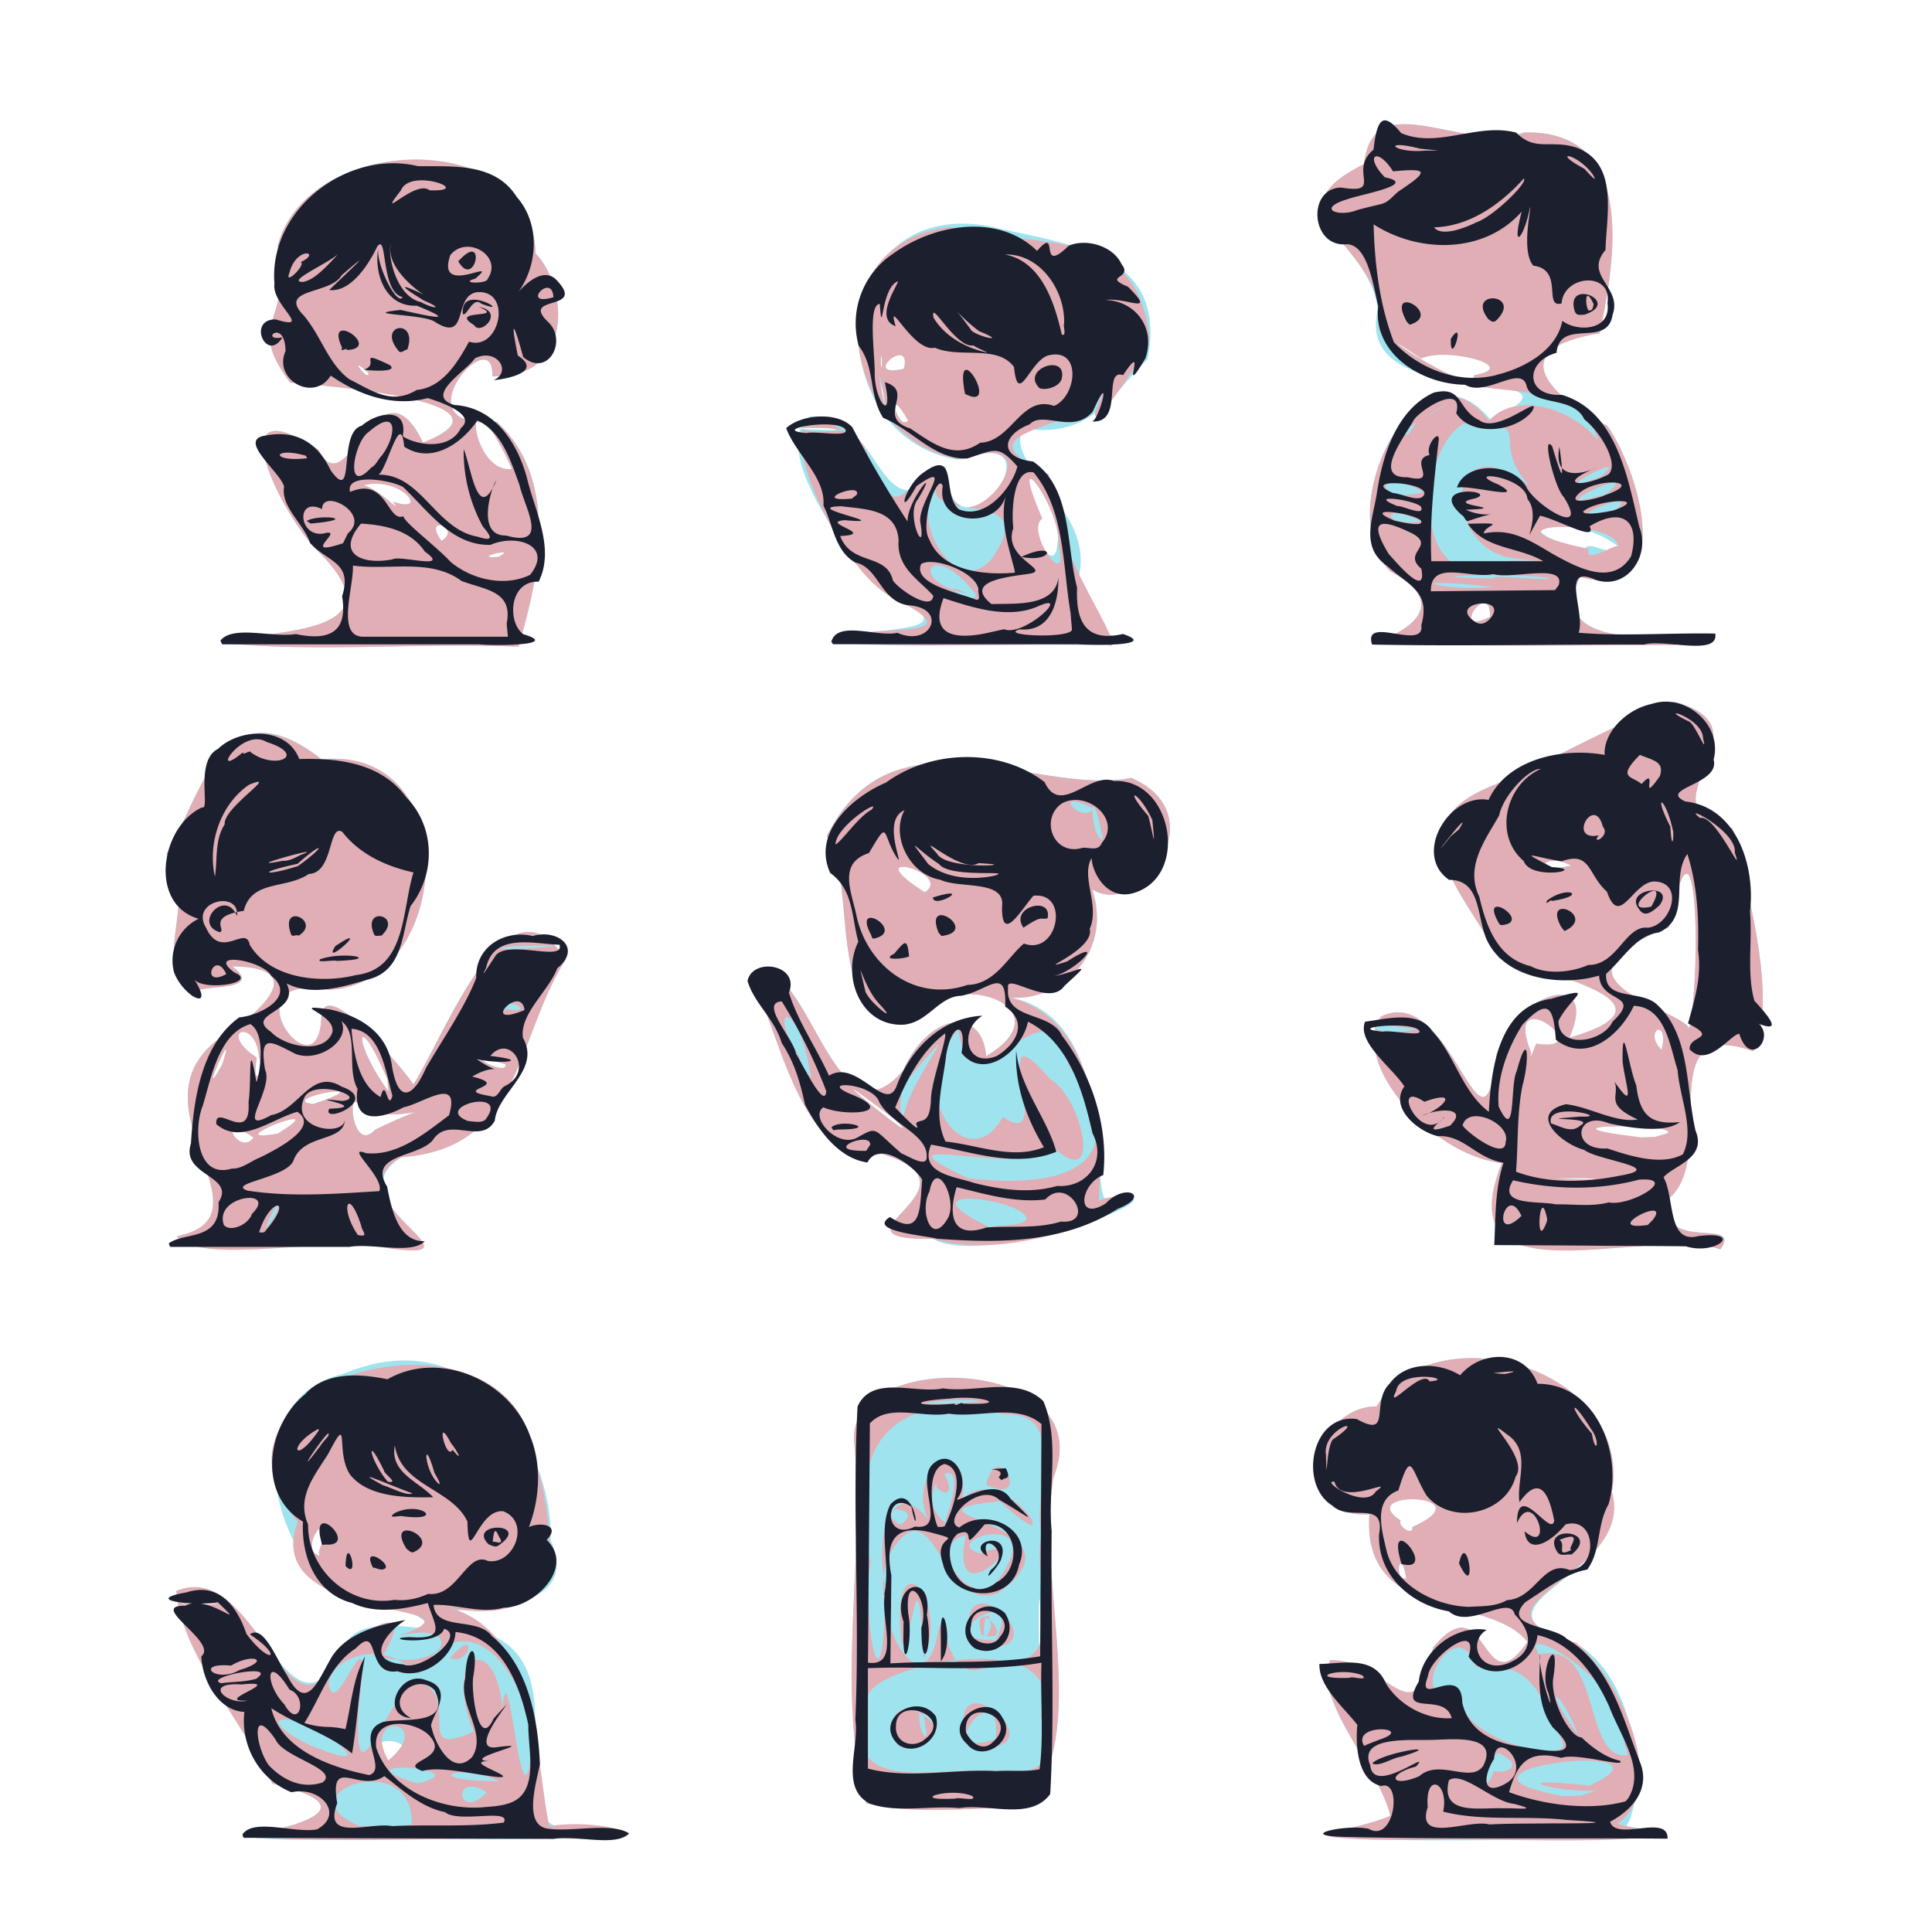 <svg xmlns="http://www.w3.org/2000/svg" width="200" height="200" viewBox="0 0 52.917 52.917"><path d="M-3228.812 2298.303c1.393-.218 3.626-.783.847-1.443-.838-1.736-2.495-3.553-2.63-5.277 2.34-.773 3.1 4.875 4.709 1.342.729-.971 3.457.338 1.547-.882-3.182.634-5.263-5.588-1.653-6.415 3.665-1.535 5.743 2.236 5.65 4.571 1.32 2.958-5.861 1.116-1.469 2.67 2.382 1.227-.513 5.86 2.593 5.145 2.833.42-4.103.388-5.091.362-1.482-.052-3.108.127-4.503-.073zm4.024-2.077c1.337-.518-1.025-.876 0 0zm-5.006-4.309c-2.2 0 1.337.08 0 0zm3.104-1.408c.51-1.464-.642-.091.016.114zm28.834 7.883c-2.493-.085-.437-.225.509-.649-.262-1.247-2.135-3.192-1.647-4.26 1.576-.064 2.32 2.224 2.82-.35 1.508-1.821 1.32 1.682 2.585-.154-1.07-1.351-4.53-.468-4.33-3.49-2.458.074-1.478-2.982.201-2.96 1.501-2.625 7.02-1.08 6.444 2.345.647 2.381-4.514 3.102-.879 4.21 1.739 1.17 1.746 4.282 1.275 4.937 2.925.493-2.824.361-3.808.386a95.7 95.7 0 0 1-3.17-.015zm.948-7.147c-.144-.947-.372.028 0 0zm.171-1.414c2.06-.934-1.653-1.03-.321-.177-.108.136.342.45.321.177zm-14.964 7.563c-.84-3.005-.037-6.576-.32-9.804-.383-2.692 6.787-2.472 5.455.866-.512 2.813 1.072 7.143-.8 9.062-1.414-.017-2.994.21-4.335-.124zm4.79-4.995c-.106-2.249-.05 2.823 0 0zm-17.972-10.22c-1.662-.33-4.978.502-5.7-.312 2.729-.562-1.272-3.473 1.077-5.35.972-.6 2.77-2.017.44-2.045 1.059.819-1.45.4-1.058.848-1.239-1.094.185-2.55-.738-3.925.977-1.637 1.532-4.716 4.247-2.591 3.974-.395 3.575 6.19.188 6.31-2.873-.494-.267 3.002-.197.752.069-1.27 2.447 1.683 2.522 1.843.908-1.416 2.557-5.958 4.169-3.42-1.393 2.213-1.2 5.173-4.5 5.413-1.964 1.285 2.532 2.849-.45 2.477zm-3.597-3.016c-1.076-.76-.398.546 0 0zm.667-.11c1.7-1.037-1.815.33 0 0zm2.672-.111c2.6-1.235 1.105-.05-.383-.537-.415-.902-.298 1.276.383.537zm-1.71-.696c2.108-.706-1.055-.145 0 0zm2.036-.682c-.861-2.025-.993-1.056.034.34l-.034-.336zm-4.528-.392c.48-1.443-.751 1.336 0 0zm1.015-.207c-.089-1.105-1.182-.737-.065.01-.143.926.217.368.065-.01zm6.744.188c-1.424-.421.102.375 0 0zm33.28 5.068c-2.098-.65-7.541 1.525-5.985-2.357-1.977-.231-4.169-2.797-3.307-4.017 1.953-.953 2.783 4.52 3.165 1.023.55-1.704 2.84-2.375 1.99-.44 3.25-.945-.62-1.758-1.923-2.181-.938-1.792-2.998-3.667-.07-4.768 1.732-.754 3.186-1.63 4.864-2.253 2.82.74-1.113 2.904 1.6 3.465.451 1.854 1.24 4.755.567 6.106-2.85-1.017-.944 2.826-2.288 4.012-.4 1.557 2.038.51 1.387 1.41zm-3.732-1.948c-2.199 0 1.338.079 0 0zm2.26-1.216c.496-.277-4.092-.294-.688.112l.37-.01.319-.102zm-3.543-2.46c1.723.24-.992-1.812-.168.238-.09.3.17-.072.168-.238zm3.408.167c.216-.938-.536-.52 0 0zm.758-.592c.332-1.61.208-6.726-.563-2.768-3.675 1.426.222 2.195.563 2.768zm-3.242-4.461c-.789-.404-1.107.268 0 0zm-17.467 10.227c-3.246.038 1.632-1.414-1.42-2.33-2.22.425-2.81-3.481-3.602-4.906 1.57-.908 2.241 4.925 4.194 2.625.688-1.558 2.157-1.798 2.277-.393 2.288-1.373-1.042-2.561-2.201-.868-2.268-.323-1.27-3.671-2.164-5.159 1.806-3.652 5.717-1.08 8.34-1.595 2.368 1.023.195 3.87-1.07 3.05.583 1.812-.932 3.089-2.26 2.964 2.816.529 2.257 4.893 2.595 5.503 3.007-.387-3.27 1.986-4.689 1.11zm-1.039-3.259c-3.122-2.372 1.17 1.122 0 0zm.807-6.232c.821-.545-1.974-1.258 0 0zm-19.266-6.833c1.12-.386 4.977-.124 2.724-2.433-1.051-.956-2.915-4.736-.062-2.854.803 1.62 1.64-2.722 2.861-.2 2.842-1.117-2.585-1.553-3.639-1.641-1.274-1.708.102-1.622-.342-3.745.798-3.09 6.963-3.282 7.063.208.878.888 1.087 3.435-1.187 3.362.089-1.588-2.665 1.507.121 1.246 1.999 1.814.87 5.141.6 6.16-2.692-.114-5.534.165-8.14-.103zm7.598-2.358c.573-.312-.848.079 0 0zm-1.57-.434c.586-.372-.547-.745 0 0zm-1.329-1.078c1.133.402.063-.927-1.1-.334.297-.528 1.493.88 1.1.334zm3.257-.893c-1.43-3.152-1.195.156 0 0zm-3.926-2.626c-.637-.594.02.29 0 0zm12.661 7.37c1.153-.551 4.168-.081 1.427-1.458-1.114-.999-3.127-3.96-1.99-4.72 2.024-.137 1.85 3.47 3.68 1.342.24 3.157 3.446-1.292.358-.159-3.886-.67-3.569-7.216.868-6.396 2.249.531 4.896.717 4.334 3.644-.983.925-1.468 2.186-3.422 1.896-.524 1.103 2.115 2.262 1.496 4.203-.484 1.87 3.24 1.559.036 1.73-2.232-.053-4.698.109-6.787-.081zm6.206-2.704c.192-.851-1.468-3.1-.418-.684-.4.283.351 1.644.418.684zm-6.209-3.151c-2.442-.038.9.112 0 0zm2.121-.216c-.625-1.117-.285.328 0 0zm-.685-.747c-.344-1.379.124 1.104 0 0zm.571-.672c.226-.97-1.237.29 0 0zm-.61-.021c.034-.671-.072-.141 0 0zm13.401 7.528c.66-.14 2.415-.962.53-1.955-1.69-1.74.827-6.576 2.76-4.131 3.258-1.67-3.818-.026-3.105-3.027-.189-1.905-3.034-2.678-.376-3.996.251-2.217 2.71-.281 4.393-.868 3.223-.076 2.403 3.838 2.062 5.5-2.646.427-1.42 1.694.21 2.532.87 1.226 1.95 4.87-.752 4.137-1.445 2.876 6.303.929 2.611 1.862-2.749.01-5.722.047-8.333-.054zm3.263-.71c.025-1.091-1.169.567 0 0zm3.49-1.942c-1.274-.959-3.513-.577-.907.103.095-.33.84.306.907-.103zm-3.92-4.68c1.305-.228-.76-.788-1.458-.456-1.989-1.337 1.281 1.113 1.459.457z" style="fill:#9fe3ee;stroke-width:1" transform="translate(3235.425 -2248.008)"/><path d="M-3228.812 2298.303c1.393-.218 3.626-.783.847-1.443-.838-1.735-2.495-3.553-2.63-5.277 2.275-.963 3.096 4.978 4.595 1.423 1.45-.859 1.685-.712 1.04.385 1.762.437 2.346-1.005.477-.588 2.791-.981-3.895-.22-2.785-3.11-3.075-3.703 4.619-6.015 6.206-2.713.74 2.358 1.777 5.974-2.416 4.994 2.843.388 2.726 4.418 3.098 6.05 1.492-.235 3.407.398.522.346-2.964-.053-6.09.151-8.954-.067zm4.665-.322c.068-2.17-3.62-.845-1.419.044.473-.026.949.033 1.419-.044zm2.055-.88c-.977-.623-.82.846 0 0zm-1.895-.247c1.836-.42-2.412-.712 0 0zm2.24-.057c-1.108-.534-2.309-.015 0 0zm.824-.403c.368-1.906-1.509-4.954-3.046-2.542-1.289-1.178-2.636-.146-2.43.38.236.814 1.208-2.443.805.413-.183 3.029.635.115 1.535-.626 1.403.404-.169 2.237 1.61 1.414-.89-2.126.6-2.796.784-.634.164-1.766.46 2.88.742 1.595zm-2.168-2.975c.766-.904.549.23 0 0zm-1.697 2.806c1.326-1.11-.783-1.392 0 0zm-1.199-.298c-1.12-1.087-2.892-1.082-.907-.093-.066-.052 1.345.581.907.093zm-3.807-4.01c-2.2 0 1.337.079 0 0zm3.104-1.409c.51-1.464-.641-.09.017.115l-.017-.115zm28.834 7.883c-2.493-.085-.437-.225.509-.648-.262-1.247-2.135-3.192-1.647-4.26 1.576-.064 2.32 2.223 2.82-.35 1.508-1.822 1.32 1.682 2.585-.154-1.07-1.352-4.53-.469-4.33-3.491-2.458.074-1.478-2.981.201-2.959 1.501-2.625 7.02-1.08 6.444 2.345.675 2.359-4.515 3.084-.977 4.13 1.32 1.143 2.517 3.995 1.122 4.96 3.079.7-3.983.356-5.465.441-.42 0-.845-.01-1.262-.014zm6.19-1.354c-.919.123-2.883-.412-.225-.12 2.856-1.313-4.88-.466-.72.285l.49-.011.456-.154zm-2.836-.524c.169.098.96-.096.115-.496-.325.186-.466 1.372-.115.496zm3.555-.78c.137-1.716-3.05-3.38-2.313-2.41 1.726-.409 1.169 2.968 2.43 2.753l-.118-.343zm-1.675 0c-.625-1.29-.787-2.231-2.375-2.064-.521-1.679-2.143 1.19-.41.772-.072 1.28 3.044 1.891 2.785 1.291zm.426-.196c-.518-1.344-1.06-1.461 0 0zm-4.712-4.288c-.145-.948-.372.028 0 0zm.171-1.415c2.06-.933-1.653-1.03-.321-.177-.108.136.341.45.321.177zm-14.964 7.564c-.84-3.005-.037-6.577-.32-9.804-.382-2.692 6.788-2.472 5.456.866-.511 2.813 1.072 7.142-.8 9.061-1.415-.017-2.993.21-4.336-.123zm4.786-2.386c.871-2.56-4.621-1.41-4.73-.55-.954 2.71 1.545 1.997 3.175 2.041 1.248-.019 1.94.342 1.555-1.49zm-2.001.835c-.828-2.834 2.94.358 0 0zm.76-.206c.218-1.937-1.908.646 0 0zm-2.643.205c-.924-2.208 2.62-.134 0 0zm.76-.262c-.178-1.634-.356-.111 0 0zm-1.14-4.128c-.301-1.499.217-3.02 1.18-1.834-.66-1.388 1.184-2.401.931-.55 1.145-1.165 3.092 1.99 1.03.052-3.338.364 2.709.565-.048 2.514-1.623.63-1.695-3.163-2.99-1.047-.67 1.522.971 4.549 1.36 2.025.227-.62.108 1.948 1.64.863 2.028.332.885-2.21 1.181-3.43-.286-1.096.78-3.364-1.01-3.302-3.226-.78-4.35.989-3.678 4.056-.248 1.224.269 4.364.393 1.411.453-.25-.104-.519.012-.758zm1.059 1.98c-.176-3.285-.284-.467-.605-.397-.363-3.025 1.336-1.293.605.397zm1.291-.362c-.595-2.801 2.91.48 0 0zm.686-.136c.823-1.749-2.04.036 0 0zm-.398-.155c-.342-1.253 1.106.328 0 0zm.264-.222c-.163-1.012-.352.943 0 0zm-.138-3.89c.339-1.356 1.274.633 0 0zm.29 2.67c1.573-2.118-1.725-1.121-.442-.782 1.63-.72-.905 1.908-.406-.499-1.103.206.036 2.048.849 1.28zm-2.633-1.57c.764-.532-.984-.58 0 0zm1.24-.154c.906-2.502-1.274-.66.089.164l-.09-.164zm-.247-.85c-.131-1.37.813.615 0 0zm1.212-2.373c-.427-.146-2.854.138-.428.04zm-16.33-4.212c-1.662-.328-4.978.503-5.7-.311 2.729-.56-1.272-3.473 1.077-5.35.972-.599 2.77-2.017.44-2.044 1.059.819-1.45.4-1.058.848-1.239-1.094.185-2.55-.738-3.926.977-1.636 1.532-4.716 4.247-2.59 3.974-.395 3.574 6.188.188 6.31-2.873-.496-.267 3-.197.751.069-1.27 2.447 1.682 2.522 1.843.908-1.416 2.557-5.958 4.169-3.42-1.393 2.212-1.2 5.172-4.5 5.413-2.045 1.157 2.606 2.946-.45 2.476zm-2.993-.898c.411-1.129-.744 1.14 0 0zm-.604-2.117c-1.076-.76-.398.546 0 0zm.667-.11c1.7-1.038-1.815.33 0 0zm2.672-.112c2.6-1.234 1.105-.05-.383-.536-.415-.902-.298 1.276.383.536zm-1.71-.695c2.108-.706-1.055-.145 0 0zm2.036-.682c-.86-2.025-.994-1.057.034.34l-.034-.336zm-4.528-.392c.48-1.443-.751 1.335 0 0zm1.015-.208c-.09-1.106-1.182-.735-.065.01-.142.927.217.367.065-.01zm6.744.189c-1.424-.422.102.375 0 0zm.018-1.515c.95.188-.087-.492-.114.126zm.154-1.634c3.217-.179-1.49-.088 0 0zm33.108 8.217c-2.098-.65-7.541 1.525-5.986-2.357-1.977-.231-4.17-2.797-3.307-4.018 1.952-.952 2.784 4.52 3.165 1.024.552-1.706 2.841-2.374 1.992-.44 3.25-.944-.62-1.757-1.925-2.18-.938-1.792-2.998-3.667-.07-4.768 1.733-.755 3.187-1.631 4.865-2.253 2.82.74-1.113 2.904 1.599 3.465.452 1.854 1.24 4.755.568 6.106-2.85-1.018-.945 2.826-2.288 4.012-.399 1.558 2.036.508 1.387 1.409zm-3.732-1.948c-2.2 0 1.337.078 0 0zm2.263-1.222c.556-.276-4.053-.288-.704.104l.375-.011.329-.094zm-3.546-2.455c1.723.241-.992-1.811-.168.239-.088.394.17-.419.168-.239zm3.408.168c.212-.935-.534-.52 0 0zm.758-.592c.332-1.611.208-6.726-.562-2.768-3.678 1.426.225 2.194.562 2.768zm-7.47.025c-1.916-.342-1.128.282 0 0zm4.228-4.487c-.806-.41-1.087.311 0 0zm-17.467 10.228c-3.246.04 1.632-1.414-1.42-2.33-2.22.426-2.811-3.48-3.602-4.904 1.57-.908 2.239 4.924 4.192 2.626.689-1.559 2.157-1.8 2.278-.395 2.288-1.373-1.042-2.56-2.202-.868-2.268-.323-1.27-3.671-2.163-5.159 1.806-3.651 5.717-1.082 8.34-1.595 2.369 1.024.192 3.869-1.07 3.05.583 1.812-.932 3.088-2.26 2.964 2.637.642 2.513 4.556 2.44 5.558 2.952-.873-1.676 1.934-4.533 1.053zm2.543-.517c.171-.545-3.618-1.064-1 .2.317-.101.712.012 1-.2zm-1.596-1.145c2.122.255 4.869-.042 2.768-3.098-.673-2.727-2.66 1.806-3.027-.996-1.566 1.865.298 4.116 1.214 2.416 1.532 1.038-.57-3.198 1.3-1.036.868.49 1.457 3.106.11 1.886-.752.862-5.331-.583-2.365.828zm-2.024-1.627c-3.092-2.34 1.32 1.24 0 0zm.304-.238c.286-1.03 1.833-2.907.144-.925-.317-.065-.349 1.635-.144.925zm-2.603-1.05c-.35-2.116-1.249-1.783-.225-.312-.303-.367.404.855.225.311zm3.144-4.914c.822-.545-1.976-1.258 0 0zm4.879-1.44c-.38-2.013-.39-.06 0 0zm-.267-.864c-1.24-.615-.271.497 0 0zm-23.879-4.53c1.12-.385 4.977-.123 2.724-2.432-1.05-.955-2.917-4.736-.063-2.854.803 1.62 1.64-2.722 2.86-.2 2.843-1.116-2.585-1.554-3.638-1.641-1.275-1.708.102-1.622-.343-3.745.798-3.091 6.963-3.282 7.064.208.878.887 1.087 3.435-1.187 3.362.088-1.588-2.666 1.506.12 1.246 2 1.814.87 5.14.601 6.16-2.692-.115-5.535.165-8.138-.103zm7.598-2.357c.576-.312-.85.079 0 0zm-1.57-.434c.587-.372-.545-.744 0 0zm-1.328-1.078c1.133.402.063-.929-1.1-.336.296-.528 1.492.88 1.1.336zm3.257-.893c-1.427-3.14-1.198.14 0 0zm-3.927-2.626c-.635-.594.02.288 0 0zm12.662 7.37c.681-.62 4.337.087 1.675-1.23-1.763-.908-4.147-6.805-.8-4.195 1.051 2.356.75 1.262 2.271.635.053 3.01 3.486-1.279.428-.22-3.283-.45-4.143-5.902-.322-6.363 2.344.647 5.07-.142 5.464 2.947.106.423-2.198 3.562-1.252 1.596-.623 1.048-4.191.996-1.493 2.23-.03 1.993 2.326 4.982 1.606 4.673-2.5-.048-5.198.095-7.577-.072zm3.98-1.309c-1.272-1.631-1.923-.323-.24-.026-1.004-.446.207.42.24.026zm.41-.952c1.403-1.983-1.531-1.002-1.53-1.942-.7.91.582 3.013 1.53 1.942zm1.85-.357c.095-1.04-1.48-3.153-.448-.77-.488.334.756 2.052.449.77zm-5.845-3.187c-1.546-.222-1.604.127 0 0zm1.723-.267c-.668-1.149-.271.34 0 0zm-.652-.663c-.35-1.66.154 1.25 0 0zm.538-.755c.224-.97-1.237.294 0 0zm-.61-.021c.034-.672-.073-.141 0 0zm13.4 7.528c.66-.14 2.416-.962.53-1.955-1.69-1.683.82-6.596 2.701-4.132 1.14-1.206 3.563.49 3.085 1.138-.16-3.27-4.838-.788-6.11-3.685.338-2.23-3.3-3.052-.397-4.476.252-2.217 2.71-.281 4.393-.868 3.224-.076 2.405 3.838 2.063 5.5-2.65.43-1.411 1.69.206 2.532.875 1.225 1.956 4.872-.747 4.142-1.446 2.876 6.302.93 2.61 1.863-2.75.01-5.713.053-8.333-.06zm3.263-.71c.025-1.091-1.168.567 0 0zm.096-.822c-2.93-.312-1.274.147 0 0zm1.432-.258c-1.034-.143-4.158-.01-1.402.025-.34-.135 1.99.117 1.402-.025zm-.78-.52c-2.094-.115-2.062-3.883.342-1.977-1.23-1.349.36-1.732-1.83-1.71-1.364.835-1.416 5.088 1.3 3.747h.698l-.51-.056zm2.767-.29c.021-.867-4.191-.671-.805.027-.186.503.908-.282.805-.028zm-5.398-.727c-1.165-.574-1.054.18 0 0zm5.363-.337c.66-.66-2.023.518 0 0zm-.299-.414c1.192-.954-2.187.662 0 0zm-4.995-.056c-1.384-.752-1.408.38 0 0zm4.84-.414c1.045-.874-1.853.712 0 0zm-5.035-1.503c2.44-1.368-1.19.556-.223.33zm1.58-1.281c1.304-.228-.76-.785-1.458-.456-1.989-1.338 1.282 1.113 1.459.456z" style="fill:#e0aeb4;stroke-width:1" transform="translate(3235.425 -2248.008)"/><path d="M-3228.789 2298.263c.29-.471 1.436-.033 2.05-.15.757-.418.095-1.19-.703-1.016-.877-.35-1.398-1.267-1.29-2.2-.729-.035-1.154-.877-1.179-1.523.48-.383-1.502-1.416-.438-1.383.593-.36 1.784.77.888-.1-.508.11-2.162-.036-.853-.269.885-.282 1.381.38 1.638 1.137.66.888 1.044.644.096.014.377-.288.748.728 1.012 1.11.55 1.09.854.135 1.246-.519.434-.643 1.278-.856 2.004-.984-.456.276-1.2 1.12-.061 1.214.451.213 1.738-.774 1.119-.975-.164.51-1.857.264-.946.228 1.04.076.682-.32.498-.933-.596.151-1.386.325-2.071 0-1.003-.257-1.4-1.282-1.347-2.228-1.27-.75-.99-2.642.048-3.482.581-.647 1.536-.567 2.266-.418 1.434-.82 3.36.033 3.904 1.547.33.798.262 1.737-.031 2.501.326-.15.887-.052.485.35.782.739-.313 1.851-1.172 1.857-.641.178-1.324-.107-1.925-.074.068.731 1.21.317 1.594.85 1.008.82 1.267 2.283 1.32 3.51-.102.517-.467 1.69.229 1.77.69.09 1.74-.179 2.214.128-.362.379-1.439.04-2.067.15l-8.49-.03-.034-.086zm7.162-.334c.213-.412-1.228.028-1.613-.288-.669-.136-1.194-.637-1.658-.986-.681.48-1.515-.598-1.291.745-.412 1.072.907.507 1.503.625 1.015-.048 2.062.032 3.059-.097zm.133-.526c.866-.27.528-1.452.54-2.15-.23-1.083-.72-2.423-1.994-2.544-.03.687-.901 1.327-1.59 1.074-.892.141-.457-1.339-1.142-.627-.716.454-.967 1.355-1.409 2.044.547.168.615.056 1.125.17.163-.667.196-1.38.536-1.99-.171.877-.203 1.775-.354 2.655-.656-.541-1.528-.784-2.213-1.242.27 1.162 1.66 1.628 2.68 1.834.538-.152-.443-1.18.394-1.457.515-.117 1.894.132 1.397-.872-.523-.525-1.43.347-.643.77-.88-.077-.306-1.353.428-1.033.861.248 0 1.119.138 1.298.066.35.547 1.39 1.113.793.414-.676-.402-1.407-.193-2.153.019-.949.393-1.017.215-.025-.058.389.152 2.03.564 1.126 1.075-1.16-.822.857.029.796 1.479-.194-1.205.358-.042.383-1.054-.062.808.481.109.426-.65-.07-1.577-.306-2.048-.163-.733-.265.874-.313.144-1.015-.46-.39-1.508-.45-1.412.37.377 1.187 1.843 1.763 3.024 1.629.206-.014.407-.034.604-.097zm-5.094-.575c.469-.366-1.083-.682-1.289-1.174-.705-1.02-.542.242-.18.71.388.406.906.652 1.47.464zm-.906-2.541c-.643-1.038-.698-.171-.142.404.408.725.66-.215.142-.404zm-1.144.3c-1.046.047 1.133-.574-.17-.443-1.1-.068-.38.592.17.442zm.224-.595c.675-.454-1.477-.05-.956.12.317-.045.647-.032.956-.12zm-.452-.24c.891-.268.366-.483-.229-.123-1.023-.095-.434.5.229.123zm5.17-2.088c.807.095 1.06-1.186 1.636-.9.726.107 1.174-1.071.42-1.362-.715-.079-.95 1.621-.982.28-.43-.908-1.827-.973-1.988-2.086-.144.753.656.987 1.048 1.421-.704.01-1.747.02-2.263-.605-.437-.613.018-1.79-.612-.58-.38.603-.873 1.184-.55 1.93-.01 1.245 1.132 2.278 2.37 2.065.328.038.623-.033.922-.163zm-2.264-.764c.026-.975.41.434 0 0zm.752.045c-.356-.692.64-.018.268.048-.079.023-.212-.054-.268-.048zm.919-.513c-.614-.988 1.01-.285.195.087-.083.035-.139-.06-.195-.087zm2.246-.126c-.613-.612 1.193-.611.286.022-.1.081-.191.01-.286-.022zm.33-.137c-.088-.119-.165-.477-.217.068.08-.017.275.093.217-.068zm-4.928 0c-.256-1.098 1.075.224.118.142-.11.05-.092-.077-.118-.142zm2.036-.722c.696-.343 1.401.25.21.09-.07-.03-.472.09-.21-.09zm.475-.54c-.43-.138-1.838-.774-.805-.218.244.072.666.306.805.219zm.589-.611c-.305-1.04-.28.013.142.361.074-.01-.144-.301-.142-.361zm-1.367-.01c-.53-1.09-.391-.276.102.303.332.068-.095-.204-.102-.303zm-1.533-.937c.198-.498-1.172 1.533-.212.265.059-.097.14-.177.212-.265zm-.272-.199c-.861.468-.652 1.03.026.027l-.026-.027zm3.636.379c-.438-.844-.13.515.048.189.332.4.103-.01-.048-.189zm24.498 10.791c-1.397-.024-.015-.355.636-.223.724.416.935-1.36.352-1.171-.732-.158-.694-1.346-.655-1.673-.38-.49-1.063-1.05-1.04-1.669.658-.01 1.494-.24 1.82.532.375.614 1.126 1.003 1.803.951-.195-.748-1.506.024-.902-1.002.096-.873 1.034-1.557 1.86-1.415-.533.312-.217 1.222.586.913.795-.32.597-.925.185-1.332-.142-.574-1.248.424-1.805-.088-1.039-.179-1.96-.993-1.913-2.109.18-.973-.827-.324-1.276-.79-.942-.562-.579-2.538.664-2.368.98.546.368-.455.903-.973.445-.61 1.332-.593 1.929-.227.59-.7 1.777-.71 2.12.235 1.609-.013 2.346 1.938 1.945 3.298-.332.578-.2 1.275-.585 1.79-.587.102-1.145.541-1.697.894-.661.694.78.63 1.137 1.002 1.207.717 1.55 2.227 2.035 3.454.254.785-.39 1.316-.848 1.556.16.553 1.595-.23 1.574.464-2.936-.024-5.926.02-8.828-.048zm5.736-.37c.986 0 1.773-.01.337-.093-1.119-.13-2.32.046-3.391-.229.169-.806-.504-1.107-.423-.122-.334 1.017 1.12.32 1.688.473.596-.03 1.193-.02 1.789-.03zm-1.103-.533c-.59-.054-1.415-.914-1.793-.649-.252.986.864.74 1.476.769.316-.017 1.072.08.317-.12zm3.105-.134c.515-.797-.215-1.748-.505-2.527-.38-.849-1.02-1.756-1.966-1.962-.108.874-1.328 1.4-1.889.587.315-1.007-1.066.014-1.113.541-.353.91.925-.392.94.721.18.803.89 1.12 1.643 1.21.715.122 1.76.323.842-.524-.44-.599-.383-1.313-.348-2.017-.104.34.443 1.97.223 1.063-.302-.614.334-1.763.137-.434-.111.569.426 1.64.766 1.655-.078-.1.457.513 1.051.636.218.21-1.203-.23-1.598-.076-.903-.23-1.207.128-1.433.939.95.355 2.224.52 3.194.25l.048-.06zm-3.35-.42c.798-.447-.273-1.525-.312-.68-.286.439-.359 1.055.312.68zm-2.363-.204c.556-.496 1.412.214 1.755-.286.444-.889-.879-.716-1.42-.71-.527.023-2.023-.127-1.676.696.086.862 1.745-.505 1.253.034-.82.213-.69.597.088.266zm-1.283-.35c.226-.29 2.138-.594.793-.186-.241.026-.606.29-.793.185zm.188-.65c1.043-.338-.785-.478-.414.169.135-.064.28-.116.414-.168zm-.465-1.764c-.614-.253-1.614.112-.345.069.038-.06.535.108.345-.07zm3.965-2.06c.787-.037.992-1.121 1.716-.823.792-.033.744-1.49-.113-1.25-.46.554-1.048.822-1.12.19.834.695.247-1.255-.209-.228.01-1.223.938.426 1.02-.065-.13-.68-.376-1.315-.951-.507-.095-.59.341-1.4-.34-1.855-.816-.628.63.652.235 1.15-.266 1.02-1.73 1.36-2.433.534-.441-.705-.415-1.338-.78-.15-.693.255-.465 1.046-.327 1.635.227.966 1.357 1.54 2.273 1.553.355-.023.709 0 1.029-.184zm-1.313-1.006c.215-1.011.525 1.113 0 0zm-1.574.017c-.48-1.556 1.044.265 0 0zm4.273-.32c-.51-.776 1.222-.615.38.062-.124-.025-.287.059-.38-.061zm.402-.077c-.233.067.427-.583-.353-.261.21.113-.138.515.353.26zm-5.384-1.589c.604-.442-.952.44-1.128-.267-.42-.057.836.775 1.128.267zm-1.174-1.425c1.037-.694-.286-.315-.19.407.035 1.042-.01-.157.19-.407zm7.072-.287c-.583-.94-.63-.624.023.127.108.631.25.232-.023-.127zm-4.423-1.304c.796-.059-.828-.367-.915.266-.323.62.724-.643.915-.266zm2.06-.202c1.05-.221-1.741.157-.347-.03.114.01.236.026.346.03zm-17.395 11.765c-.826-.435-.274-1.539-.392-2.29.127-2.855-.089-5.751.06-8.584.398-.884 1.581-.338 2.342-.498.903.133 2.04-.344 2.748.352.465 1.099.112 2.383.227 3.56-.034 2.396.095 4.831-.04 7.2-.545.74-1.69.248-2.492.384-.797-.077-1.713.142-2.452-.124zm2.811-.206c-.61-.261-1.84.14-.458.07.07-.05.61.094.458-.07zm1.843-.735c.121-.914.016-1.955.052-2.917-1.559.266-3.171.084-4.754.15v2.75c1.118.296 2.35 0 3.513.07.391-.03.816.027 1.19-.053zm-1.984-.687c-.697-.602.582-1.472.961-.732.435.617-.543 1.27-.961.732zm.73-.082c.733-.68-.878-1.254-.761-.236.161.3.473.554.761.236zm-2.631.082c-.688-.682.553-1.458 1.043-.76.186.626-.583 1.127-1.043.76zm.757-.145c.79-.61-.794-1.213-.806-.359-.038.485.492.645.806.359zm-1.092-4.186c.095-.726-.189-1.61.138-2.24.711-.729.815 1.261.569.067-.735-.497-.79.999.1.544.916.13.002-1.218.477-1.698.553-.536 1.092.427.676.943-.043.15 1.07-.67 1.467 0 .861.83.433.445-.313.022-.543-.51-1.617.595-1.09.76.72-.592 2.052.05 1.634 1.018-.203 1.116-1.876.976-2.086-.03-.3-.866.709-.572-.366-.862-.978-.225-1.221.276-1.046 1.188-.01.803-.017 1.605-.026 2.408 1.366-.084 2.752.035 4.102-.194l.036-6.36c-.678-.584-1.706-.157-2.54-.287-.7.135-1.65-.296-2.16.267l-.052 6.554c.94.134.286-1.325.48-1.937-.087.314.025-.217 0-.163zm1.516 1.426c-.04-1.383.411.156 0 .634v-.634zm-1.019-.444c-.38-1.049.813-1.41.635-.187.183.857-.146 1.708-.15.349.258-.778-.476-1.616-.36-.394.15.787-.167 1.828-.129.44v-.13zm1.942.722c-.687-.535.18-1.564.834-.96.391.602-.189 1.258-.834.96zm.692-.307c.552-.62-.782-1.088-.787-.311-.144.457.603.662.787.311zm-.032-4.377c.294-.303-.733-.179.195-.246.176.347-.047.229-.112.333zm-.072 2.886c.751-.37.592-1.688-.313-1.594-.767.92-.146.01-.733.257-.428.315-.2 1.376.43 1.484.181.09.473-.015.616-.147zm-.14-.347c.645-.49-.384-1.14-.088-.369-.67-.393.644-.754.374.054-.031.165-.542.751-.286.315zm-1.25-1.236c.203-.39.604-1.534-.024-1.664-.55.159-.317 1.442-.183 1.722 0 0 .223.018.207-.058zm.473-3.318c1.39.057.51-.247-.353-.138-1.228.078-.887.233.146.137-.044.113.208-.07.207 0zm-21.73-4.396c.413-.31 1.423-.049 1.351-1.12.485-.735-1.047-.717-.755-1.607.074-1.214.282-2.71 1.324-3.457.571-.049 1.587-.573.876-1.137-.214-.423-1.804-.688-1.016-.095.717.3-.932.534-1.11.164.624.97-.3.492-.538-.17a1.272 1.272 0 0 1 .673-1.462c-1.385-.403-1.033-2.537.097-3.052.23.092-.204-1.278.434-1.6.598-.58 1.888-.616 2.227.277 1.077-.03 2.24.107 2.926 1.042.796.808.819 2.099.123 2.983-.238.733-.201 1.745-1.123 2.001-.745.217-1.562.478-2.273.121.4.809-1.185.805-.423 1.331.37.392 1.428.625 1.67.025.158-.52-1.298-.813-.045-.643.808.185 1.55.632 1.68 1.523.158 1.024.555.949.934.082.463-.801 1.07-1.664 1.378-2.471-.032-.833.757-1.332 1.55-1.146.654-.204 1.372.312.671.881-.244.64-1.03 1.238-.943 1.905.505.888-.688 1.486-.77 2.271-.375.69-1.267-.154-1.7.537-.41.48-1.797.374-1.247 1.273.137.756.361 1.51 1.03 1.492-.366.374-1.438.043-2.066.155h-4.91l-.035-.09zm5.256-.489c-.354-1.092-.595-.47-.088.267.326.064.111-.094.088-.267zm-2.615.146c.794-.917.12-.926-.18.052.063-.01.143.026.18-.052zm-.373-.46c.727-.71-1.056-.513-.77.306.169.204.673 0 .77-.307zm3.488-.62c.153-.374-.982-1.28-.365-1.041.873.085 1.611-.544 2.274-1.037.323-1.108-.696-.332-1.243-.22-.685.361-1.402.43-1.263-.507-.314-.56.053-1.495-.441-1.85.25.534-.626 1.134-1.255.896-.692-.35-.998-.572-.838.428.254.54-.864 1.826.17 1.247.756-.129 1.097-1.296 1.925-.78 1.089.374-.563 1.045-.336.606 1.259-.046-.91-.351.358-.212.742-.095-.82-.64-1.047-.079-.378.868 1.1 1.072 1.12.58-.025.65-1.141.372-1.414 1.137-.2.474-1.835.614-1.26.816 1.194.186 2.434.086 3.615.015zm-3.273-.92c.427-.211 1.667-.83 1.027-1.254-.701.191-1.544.924-2.219.337-.05-.602.959.588.882-.597.09-.57-.02-1.91.213-.572.01.153.351-1.256-.163-1.57-.865.256-1.064 1.445-1.306 2.244-.251.618-.175 2.003.795 1.714.288.01.514-.203.771-.303zm6.214-1.09c.59-.835-1.506-.298-.516.088.166.01.434.08.516-.088zm-2.582-.605c-.187-.633-.312-1.78-1.122-1.833.055.701.208 1.54.798 1.87.146-.593.19.432.324-.036zm3.065-.256c.857-.404.152-1.476-.384-.834 1.179.141.244.233-.376.086.807.569.656.015-.12.48 1.134.275-.651.346.51.537.183.081.244-.198.37-.269zm.552-2.104c-.114-.704-1.248.522-.02.023l.021-.022zm-4.616-.944c1.39-.165 1.254-1.794 1.576-2.811-.725-.162-1.462-.482-1.953-1.114-.385-.227-.234 1.132-.915 1.155-.615.426-1.569.15-1.78 1.01-1.027.153-.463.535-.658.585-.745-.225.157-1.213.47-.442.089-.714-1.302-.418-.844.325.413.9 1.092-.103 1.194.464.57.94 1.95 1.067 2.91.828zm-.978-.433c.632-.23 1.76 0 .444.045-.06-.037-.584.067-.444-.045zm.426-.37c1.058-.695-.409.64-.019.02zm-1.228-.321c-.32-.898.859-.353.207.046-.054-.051-.175.058-.207-.046zm2.273 0c-.334-.782.815-.52.202.047-.065-.02-.167.046-.202-.047zm-4.044 1.097c-.325-.702-.738.4 0 0zm7.34-.449c.264-.555 1.935.144 1.786-.354-.713-.028-1.81-.333-2.012.64-.216.41.152-.186.226-.286zm-7.384-3.653c-.053-.457 1.564-1.45.668-1.085-.786.535-1.142 1.608-.936 2.517.074-.484-.01-1.002.268-1.432zm2.01 1.141c.808-.583.698-.696-.015-.059-1.158.244-.92.358.014.06zm.07-.302c.856-.319-1.84.425-.493.16.183.01.334-.08.492-.16zm-1.373-2.818c.67.508 1.595.091.437-.278-.68-.414-1.602 1.086-.637.278-.053.12.201-.067.2 0zm37.01 13.522c-.981-.01-1.963-.013-2.945-.019.04-.758.014-1.525.254-2.254-.781-.136-1.081-.768-1.805-.729-.552-.137-1.326-.776-.91-1.363-.337-.522-1.307-1.207-1.077-1.772.574-.072 1.466-.325 1.845.265.615.652.811 1.655 1.546 2.203.06-1.179.275-2.89 1.704-3.095 1.29-.37.556-.09.202.605 0 .79 1.221.585 1.48.024.834-.79-.329-.488-.367-1.266-1.043.312-2.604.097-3.088-1.006-.263-.61-.144-1.62-1.02-1.615-1.01-.692 0-2.384 1.081-2.19.515-1.133 2.042-1.44 3.18-1.232-.042-.611.6-1.256 1.287-1.396.908-.308 1.948.56 1.697 1.525.19.685-1.536.79-.777 1.146 1.42.157 1.922 1.784 1.773 3.015.07.803-.094 1.702.122 2.446.635.683.691.912-.2.487.993.198.126 1.514-.216.413-.253.033-.859.953-1.358.429-.035-.394.813-.27-.045-.711.177-.645.382-1.282.273-2.013.026-.883-.02-1.78-.292-2.627-.475.672.131 1.73-.782 2.15-.619.065-.987.735-1.442 1.13-.05.767.975.414 1.412.862.902.841.771 2.297 1.037 3.437.32.764-.628.962-.877 1.277.31.542.096 1.83.946 1.61 1.285-.163.492.54-.335.279-.768-.01-1.535-.01-2.302-.015zm-1.497-.74c-.21-1.045-.34 1.05 0 .051zm2.894.033c.548-.717-1.49.329-.138.138l.091-.091zm-3.597-.111c-.438-.949-.862.839 0 0zm2.391-.37c.587.124 1.963-.703.828-.623-1.109.298-2.326.279-3.447.017-.463.721.74.558 1.164.66.484-.01.986.071 1.455-.054zm.328-.736c1.27-.222-.62-.41-1.002-.703-.623-.165-1.562-.993-.5-1.25.645.07 1.368.521 1.968.418-.938-.43-.475-.634-.637-1.036.611.88.286.057.223-.558-.01-1.277.168.178.375.661.097.839.41 1.083 1.193 1.004-.411.313-1.351.163-1.942.035-.913-.376-1.078.752-.043.688.63.211 1.49.48 2.066.161.339-.656-.09-1.565-.143-2.311-.213-.657-.333-1.723-1.199-1.757-.37.788-1.293 1.592-2.135.929-.065-.827-.167-1.21-.914-.412-.408.633-.727 1.5-.65 2.25.486 1.02.3-.595.492-.98.323-1.203.35-.288.155.407-.152.773-.113 1.566-.174 2.349.896.341 1.955.292 2.867.104zm-3.152-.922c.155-.496-1.01-1.024-1.178-.458.04.142 1.179 1.015 1.178.458zm-1.514-.453c.487-.475-.256-.49-.78-.265.502-.13 1.118-.754.067-.38-.968-.65-.08 1.236.54.422.087-.01-.797.57.175.227zm3.55.01c.528-.266-1.544-.124.01-.25.94.04-.982-.442-.802.189.26.074.55.28.796.062zm-4.414-2.616c-.218-.255-2.076-.065-.991.041.232-.054 1.161.162.991-.041zm4.642-1.786c.795.011 1.014-1.09 1.628-1.021.638-.051 1.03-1.249.173-1.266-.596.028-.941 1.293-1.291.278-.529-.467-.43-1.118-1.241-.831-.77-.115-1.256-.352-.266.16 1.036.06-.58.384-.77-.166-.835-.708-.497-2.097.465-2.523-.302-.027-1.023.708-1.14 1.275-.39.686-.939 1.4-.543 2.225.19.813.497 1.686 1.407 1.902.446.24 1.13.167 1.578-.033zm-.744-1.044c-.51-.94.958-.316.127.098-.054.046-.085-.066-.127-.098zm-1.69-.076c-.625-1.052.965-.038.045.03zm3.829-.404c-.462-.568 1.03-.752.553-.106-.152.127-.391.367-.553.106zm.33-.074c.615-1.078-1.036.232 0 0zm-2.853-.166c.555-.43 1.157-.138.119.012.024-.099-.198.169-.119-.012zm5.14-1.314c.077-.584-1.513-1.385-.948-.947.42-.113 1.223 1.75.948.947zm-7.556-.634c.499-.8-1.112 1.291-.222.186.074-.06.147-.126.222-.186zm5.858.01c-.193-.891-.567-1.067-.068-.088.053.807.111.18.068.088zm-1.914-.084c-.23-.904-.993.413-.112.236-.232.287.332.015.112-.236zm1.558-1.382c.142-.404-.191-.437-.545-.587-.649.652-.212.572.046.799.497-.547-.097.632.499-.212zm1.186-1.034c0-.586-1.373-.943-.399-.472.17.035.54 1.01.399.472zm-20.98 13.7c-.404-.098-1.906-.214-1.291-.594.904.596.812-.327.883-1.02-.137-.283-1.156-1.132-1.5-.474-.827-.116-1.377-.954-1.71-1.585-.099-.444-.242-1.096-.637-1.686-.2-.677-.745-1.067-.937-1.7.133-.659 1.44-.455 1.134.318.237.782.753 1.513 1.097 2.276.758-.477 1.543 1.032 1.845.302.37-1.023 1.228-1.89 2.358-1.945-.654.394-.456 1.451.393 1.103.582-.35.84-.955.23-1.352.054-1.163-.5-.408-1.215-.296-.618.021-.91.755-1.597.792-1.161.031-1.677-1.343-1.21-2.273-.189-.692-.131-1.423-.771-1.885-.5-1.099.593-2.075 1.529-2.475 1.245-.908 3.126-.95 4.343-.012.438.943 1.236-.287 1.9-.03 1.603-.075 2.092 2.641.513 3.075-.692.185-1.104-.534-1.125-.965-.303.519.233 1.292-.051 1.937.15.592-1.635 1.218-.62.895 1.1-.706.322.22-.365.407.787-.164 1.077-.466.29.264-.42.602-1.628-.404-1.542.059-.082.901 1.161.622 1.478 1.304.806 1.057 1.278 2.482 1.129 3.817-.639.247-.765 1.3.071.776.532-.575 1.257-.213.322.151-1.496.943-3.246.943-4.945.816zm.266-.514c.35-.486-.296-1.763-.474-.78-.277.508.036 1.49.474.78zm3.127.045c.997.084.182-1.283-.428-.606-.82.1-1.636-.146-2.43-.337-.236.754-.135 1.431.816 1.105.68-.049 1.385.04 2.042-.162zm-.105-.976c.83.055 1.363-.685.97-1.44-.262-1.144-.636-2.492-1.769-3.059-.148.77-1.194 1.64-1.82.855.155-.897-.273-.822-.42.057-.085.77-.37 1.65-.018 2.371.885.09 1.83.508 2.695.154-.486-.797-.803-1.71-.76-2.654.094 1.023.837 1.832 1.1 2.78-1.119.453-2.31 0-3.43-.196-.34.796.643.871 1.18 1.05.74.187 1.527.296 2.272.082zm-3.573-.8c.034-.612-.985-.9-1.299-1.498-.175-.54-1.772-.61-.731-.197 1.233.509-.22.6-.8.341-.394.26.395 1.147.944.82.562-.308.4-.237 1.198.445.165.057.705.415.688.09zm-2.608-.807c.276-.255 1.401.063.172.061l-.122.02zm1.06.481c.036-.4-1.414.187-.109.164l.071-.108zm1.256-.576c.088-.177.388.11.41-.707.03-.526.445-1.627.385-1.768-.663.5-1.054 1.276-1.367 2.03.069.06.769.823.572.445zm-2.457-.89a14.255 14.255 0 0 0-1.22-2.463c-.633.031.333 1.03.392 1.443.15.215.778 1.55.828 1.02zm1.432-2.417c-.448-.483-.644-1.553-.362-.319.097.295.985.987.362.32zm2.43-.497c.758-.015 1.114-.774 1.551-1.133.93.342 1.27-1.42.26-1.31-.331.372-.875 1.348-.86.296.103-.746-1.167-.482-1.689-.734-.864-.146-1.364-1.22-.982-1.905-.627.26-.03 1.518-.187 1.334-.459-.676-.203-1.149-.788-.16-.872.281-.465 1.083-.334 1.747.307 1.371 1.625 2.35 3.03 1.865zm-2.002-.856c.293-.341.353-.448.407.072-.103.07-.81.13-.407-.072zm-.65-.548c-.492-.952.978-.07.107.132-.076.023-.075-.083-.107-.132zm1.861-.035c-.412-1.053 1.154-.031.082.099zm2.334-.125c-.414-.56.794-.899.655-.262-.207.054-.122-.106-.668.262zm-2.484-.832c1.176-.361 0 .337 0 0zm1.662-.59c.637-.18-1.194.075-1.494-.324-.651-.426-.954-.876-.297 0 .484.392 1.199.441 1.791.323zm-.413-.351c-.482.302-1.79-.964-1.137-.258.239.446 2.225.314 1.337.273l-.13-.01zm3.376-.553c.55-.646-.4-1.445-1.084-1.088-.626.415-.25 1.46.55 1.224.196-.023.436.108.534-.136zm-6.304-.912c.293-.345-.991.458-.99.957.192-.11.62-.758.99-.957zm7.688.286c-.368-.8-.84-.946-.11-.111.155.623.195.988.11.11zm6.017-4.811c-.257-.815 1.453.199 1.35-.53.262-.926-.355-1.09-.94-1.621-.736-.513-.39-1.277-.282-1.964.152-1.022.52-2.302 1.559-2.78.82-.2.626.456 1.258.758.51.393 1.763-.8 1.43-.235-.476.565-1.654.679-2.069.042.21-.816-.882-.174-1.157.172-.226.438-1.185 1.614-.171 1.579.899.204-.01-.48.599-.609-.122-.24.25-.7.252-.433-.13 1.11-.254 2.222-.205 3.342h3.066c-.686-.405-1.584-.315-2.067-1.025 1.194-.033.45.02.44.266.745-.163 1.279.202 1.885.56.656.362 1.636.907 2.148.063.265-1.01-.274-1.345-1.138-.82.24.456-.894-.199-1.357-.29-.664 1.165.092.05-.343-.453-.048-.648-1.839-.818-.794-.4.83.464-.788 0-1.139.084.224-.72 1.556-.704 1.916.01.276.508 1.722 1.382 1.01.246-.25-.244-.617-1.768-.317-1.39.27.905.343 1.049.198.015-.211 1.117.948.611 1.012.575-1.108.45-.433.575.327.185.308-.27-.191-1.144-.655-1.51-.31-.657-1.37-.35-1.576-.887-.122-.662-1.12.292-1.69-.062-1.172-.01-2.533-.834-2.382-2.153-.13-.553-.292-1.739-.895-1.693-.95.06-1.055-1.536-.119-1.555 1.194.195.175-.454.886-1.036.093-.82.245-1.082.756-.457 1.008.436 2.098-.296 3.155-.01.536.544.97.158 1.704.43 1.1.464.762 1.845.74 2.781-.607.716.47 1.017.193 1.775-.135.935-1.44.069-1.536 1.044-.867.233-.87 1.203.146 1.15 1.51.455 1.803 2.283 2.123 3.617.312.778-.326 1.734-1.19 1.454-.999-.46-.28.88-.471 1.445 1.152.102 2.51 0 3.74.023.106.634-1.41.141-1.947.3-2.483-.01-4.974.052-7.453.001zm3.195-.664c.673-.701-1.165-.522-.398.029.154.112.28.073.398-.03zm1.916-.957c.202-.618-1.302-.149-1.789-.306-.607.146-1.726-.418-1.71.472l3.401-.032.076-.104zm-3.761-.452c-.536-.45.398-.61-.246-.965-.834-.407-1.252-.431-.646.563.168.178 1.06 1.263.892.402zm-.017-1.326c-.256-.217-1.678-.386-.715.01.08.016.861.209.715-.01zm5.276-.268c1.073-.381-.463-.31-.826.026 0 .126.64.014.826-.026zm-5.273-.111c-.197-.185-1.534-.363-.64-.01.125-.022.78.313.64.01zm5.027-.303c1.199-.408-.212-.513-.702-.049-.39.372.602.111.702.05zm-4.926-.05c0-.336-1.786-.415-.862-.015.239.011.783.307.862.015zm1.972-3.251c.77-.186 1.65-.676 1.803-1.48.413.314 1.344.274 1.237-.487.132-.877-1.201-.777-1.258.01-.511.137.072-.93-.774-1.034-.343-.406-.048-1.598-.088-1.603-.172.878-.522 1.226-.229.121-1.029 1.167-2.815 1.145-4.057.351.028 1.09.163 2.208.557 3.23.716.749 1.796 1.155 2.809.896zm-1.241-1.002c.413-.619-.03.864-.01.014zm-1.218-.455c-.592-1.097 1.02-.199.081.083zm2.241-.064c-.644-.813.925-.72.24 0-.1.105-.14.067-.24 0zm2.356-.238c-.254-.91 1.309-.234.27.11-.12 0-.22.043-.27-.11zm.525-.172c-.264-.587-.232.102-.137.167.116.012.11-.092.137-.167zm-3.213-2.248c.47-.16 1.433-1.108 1.297-1.2-.632.705-1.484 1.312-2.457 1.338.206.276.884 0 1.16-.138zm-3.266-.336c.87-.239.685-.091 1.11-.495.826-.55.894-.665-.128-.565-.432-.685-.803-.437-.226.162.94.194-.641.464-1.02.6-.885.269-.231.502.264.298zm6.446-.985c-.44-.593-1.18-.658-.222-.143.05.051.426.482.222.143zm-4.73-.698c-1.083-.273-.722.133.136.057.606-.01.332 0-.136-.057zm-32.85 13.474c.34-.43 1.429-.072 2.063-.177.913.193 1.432-.047 1.268-1.036.297-.936-.394-.93-.874-1.455-.188-.546-.81-.996-.714-1.544-.096-.404-1.316-1.299-.498-1.404.84-.156 1.414.2 1.777.961.695.959.176-1.053.844-1.227.437-.382 1.28-.523 1.125.285.3.214 1.268.438 1.595-.224.5-.412-.823-.79-.91-.82-.94.252-1.88-.077-2.656-.615-.463.744-1.587.11-1.238-.67-.016-.94-.748-.26-.086-.376-.435.707-.974-.498-.185-.494 1.054.321-.124-.4-.033-.98-.165-2.028 1.997-3.682 3.929-3.217.97.013 2.11-.1 2.707.842.699.798.575 2.047-.118 2.81.012-.026.778-1.09 1.255-.48.727.803-1.036.356-.29 1.084.565.513.013 1.548-.67.972-.264-.972-.356-1.069-.147-.04.679.437-.257.636-.664.674.517-.225.09-.899-.512-.598-.236.353-1.405 1.025-.565 1.277 1.096.064 1.715 1.007 1.986 1.98.216.915.778 1.95.326 2.86-.817-.028-.864 1.126-.418 1.44 1.046.31-.79.318-1.204.276h-7.049zm7.838-.467c.184-.895-.599-.922-1.234-1.164-.855-.632-1.984-.283-2.976-.423.025.598-.476 1.962.297 1.95h3.947c-.01-.122-.023-.243-.034-.363zm.644-1.333c.634-.8-.369-1.134-1.089-.82-1.065.022-1.714-.944-2.392-1.585-.361-.205-1.587-.386-1.452.135 1.012-.431 1.013.835 1.461.666.022.17.923.845 1.293 1.25.588.49 1.484.693 2.18.354zm-2.885-.637c-.391-.583-1.093-.727-1.748-.766-.707.834.037 1.14.861.98.208-.125 1.629.314.887-.214zm-2.107-.499c.657-.548-.717-1.255-.706-.663-.732-.358-.649.774.033.669.672-.174-.714.684.54.265l.133-.27zm-1.123-.34c.318-.198 1.514-.055.104.072l-.104-.067zm4.82.155a4.31 4.31 0 0 1-.526-2.118c.215.508.379 2.066.892.86-.077.043-.607 1.518.268 1.503 1.206.338.514-.747.369-1.384-.241-.656-.475-1.452-1.153-1.768-.431.633-1.261 1.21-2.005.717-.106-1.127-.534.923-.76.772 1.212-.078 1.609 1.5 2.777 1.696.423.14.395.016.138-.278zm-2.77-1.943c.411-.538.462-1.367-.35-.654-.418.263-.676 1.786.062.98.132-.063.194-.236.288-.326zm-2.084 0c-.926-.261-.973.193.043.07zm3.044-1.8c.76-.067 1.187-.892 1.432-1.322.84.271 1.2-1.415.228-1.356-.696.088-.203 1.443-1.196.793-.387-.199-2.078-.178-.909-.306.753.165 1.644.372.444-.117-.853.042-1.172-.859-1.057-1.572-.054.463.52 1.597.671 1.339-.617-.147-.406-1.807-.702-1.377-.242.51-.736 1.253-1.309 1.18.508-.488 1.37-1.292.338-.401-.298.533-1.776.346-1.034 1.103.483.57.658 1.305 1.244 1.743.626.31 1.153.718 1.85.293zm-1.445-.556c.46-.146-.229-.569.701-.127.27.21-.564.155-.7.127zm.936-.527c-.594-.718.555-.898.25-.023-.084 0-.18.139-.25.023zm-1.536-.07c-.503-1.074 1.12.01.132.06.025-.09-.213.084-.132-.06zm3.614-.623c-.74-.446.917-.164.137-.495.713.125.043.802-.137.495zm-.307-.303c-.086-.902 1.45.088.501-.285-.22-.21-.4.366-.5.285zm-1.068-.37c-.81-.495-.58-.443.081-.12-.08 0-1.165-.755-.98-1.435-.112.273.13 1.45.818 1.597.35.192.653.2.082-.041zm3.548-.09c-.034-.702-.931.278 0 0zm-6.858-.419c.2-.045.405-.144.968-.772-.248.25-1.461.77-.968.773zm5.054-.078c.438-.634-.567-1.223-1.02-.657-.415 1.188 1.436.01.682.646-.472.134.326.146.338.011zm-.801-.486c.791-.885.464.798 0 0zm-4.32.023c.601-.278-.117-.456-.308.298-.152.377.485-.256.308-.298zm3.532-1.969c1.265.046-.528-.636-.782 0-.728.937.393-.316.782 0zm11.006 12.365c.164-.597 1.262-.118 1.807-.245.935.415 1.404-.692.291-.754-.757-.117-.799-1.041-1.445-1.172-.564-.312-.62-1.079-.87-1.558.063-.78-.747-1.392-1.021-2.12.413-.384 1.421-.461 1.814-.023.46.884.967 1.752 1.513 2.581-.037-.534.921-1.686.282-.614-.363.429.254 1.702.063.61-.05-.558.98-1.729-.105-.965-.575 1.035-.324-.05.222-.393.932-.66.472.656.946 1.027.736.303 1.46-.614 1.598-1.176-.53-.6-.61-.46-1.37-.218-.906.041-1.509-.79-2.304-1.11-.405-.615-.207-1.37-.672-1.976a2.293 2.293 0 0 1 .934-2.517c1.115-.812 2.88-1.128 3.951-.082.641-.74 0 .71.867-.142.496-.21 1.223.015 1.445.503.339.414-.553.312.18.622.791.8-.014.288-.62.36.854.036 1.375.789 1.097 1.597-.768 1.293.118-.636-.613.462-.576-.185.042 1.327-.855 1.27.195-.01.59-1.544.026-.272-.542.641-1.37-.04-1.731.351-.795.306-.819.92.094 1.017 1.081.741.9 2.302 1.206 3.455-.04.938.245 1.501 1.256 1.27.99.332-.834.313-1.23.28h-6.711l-.044-.072zm4.728-.343c.55.226 1.902-1.067.916-.62-.83.355-1.819.01-2.572-.231-.394 1.02.298 1.137 1.157.963l.499-.112zm1.827-.429c-.224-1.29-.15-2.815-1.012-3.863-.554-.144-.617 1.04-.559 1.525-.31.859 1.134 1.156.388 1.255-.554.08-1.764.2-.984.825.617-.027 1.723.092 1.83-.721.01.686-.223 1.49-1.057 1.412-.612.172 1.367.264 1.43.01-.012-.147-.027-.295-.037-.442zm-1.351-1.552c.976-.46.893.182 0 0zm-2.412 1.065c-.393-.444-1.008-.766-.95-1.52-.053-.86-.91-.846-1.565-.932-1.199.023 1.582.514.083.381-.712.066.915.389-.118.434.305.82 1.266.46 1.444 1.216.144.232 1.068.873 1.105.421zm1.238-.168c-.052-.472-1.222-.918-1.57-.702-.242.537 1.01.79 1.454.958.225.108.082-.196.116-.256zm.986-.544c-.173-.674-.405-1.34-.237-2.04-.232.941-1.927.821-1.727-.248-.126-.42-.642 1.016-.373 1.45.348.884 1.517.989 2.348.918zm-4.321-2.054c.15-.376-1.33.217-.134.105l.101-.08zm3.378-1.425c.87-.028 1.126-1.324 2.026-1.009.616-.254.768-1.575-.12-1.392-.526.088-.863 1.471-.976.325-.463-.623-1.487-.227-2.169-.528-.594.145-1.335-1.475-1.074-.59-.6-.202.068-1.134.065-1.228-.474.162-.42 1.663-.498.62-.33.015-.139 1.344-.139 1.872-.017.802.532 1.429.276.27.852.256-.272.96.7 1.27.602.398 1.198.882 1.91.39zm-.412-1.34c-.328-1.717 1.019.534 0 0zm2.041-.156c-.535-.519.774-.981.606-.25-.064.209-.431.323-.606.25zm-5.322 1.127c-.253-.313-2.113.013-1.06.104.248-.068 1.198.137 1.06-.104zm3.514-2.296c-.495.088-1.204-1.324-1.095-.76.311.519.905.84 1.474.956-.118-.07-.275-.119-.379-.196zm.153-.39c-.673-.511-.843-.899-.204-.012.223.181 1.004.336.204.012zm2.328-.197c.039-.91-.652-1.933-1.62-1.904 1.032.194 1.374 1.404 1.557 2.193.146.064.023-.279.063-.289zm10.894 5.234c-.998-.881 1.055-.67.352-.455-.91.19 1.122.256-.243.308.638.3 1.178-.072.097.297-.103.062-.131-.118-.205-.15z" style="fill:#1b1f2e;stroke-width:1" transform="translate(3235.425 -2248.008)"/></svg>